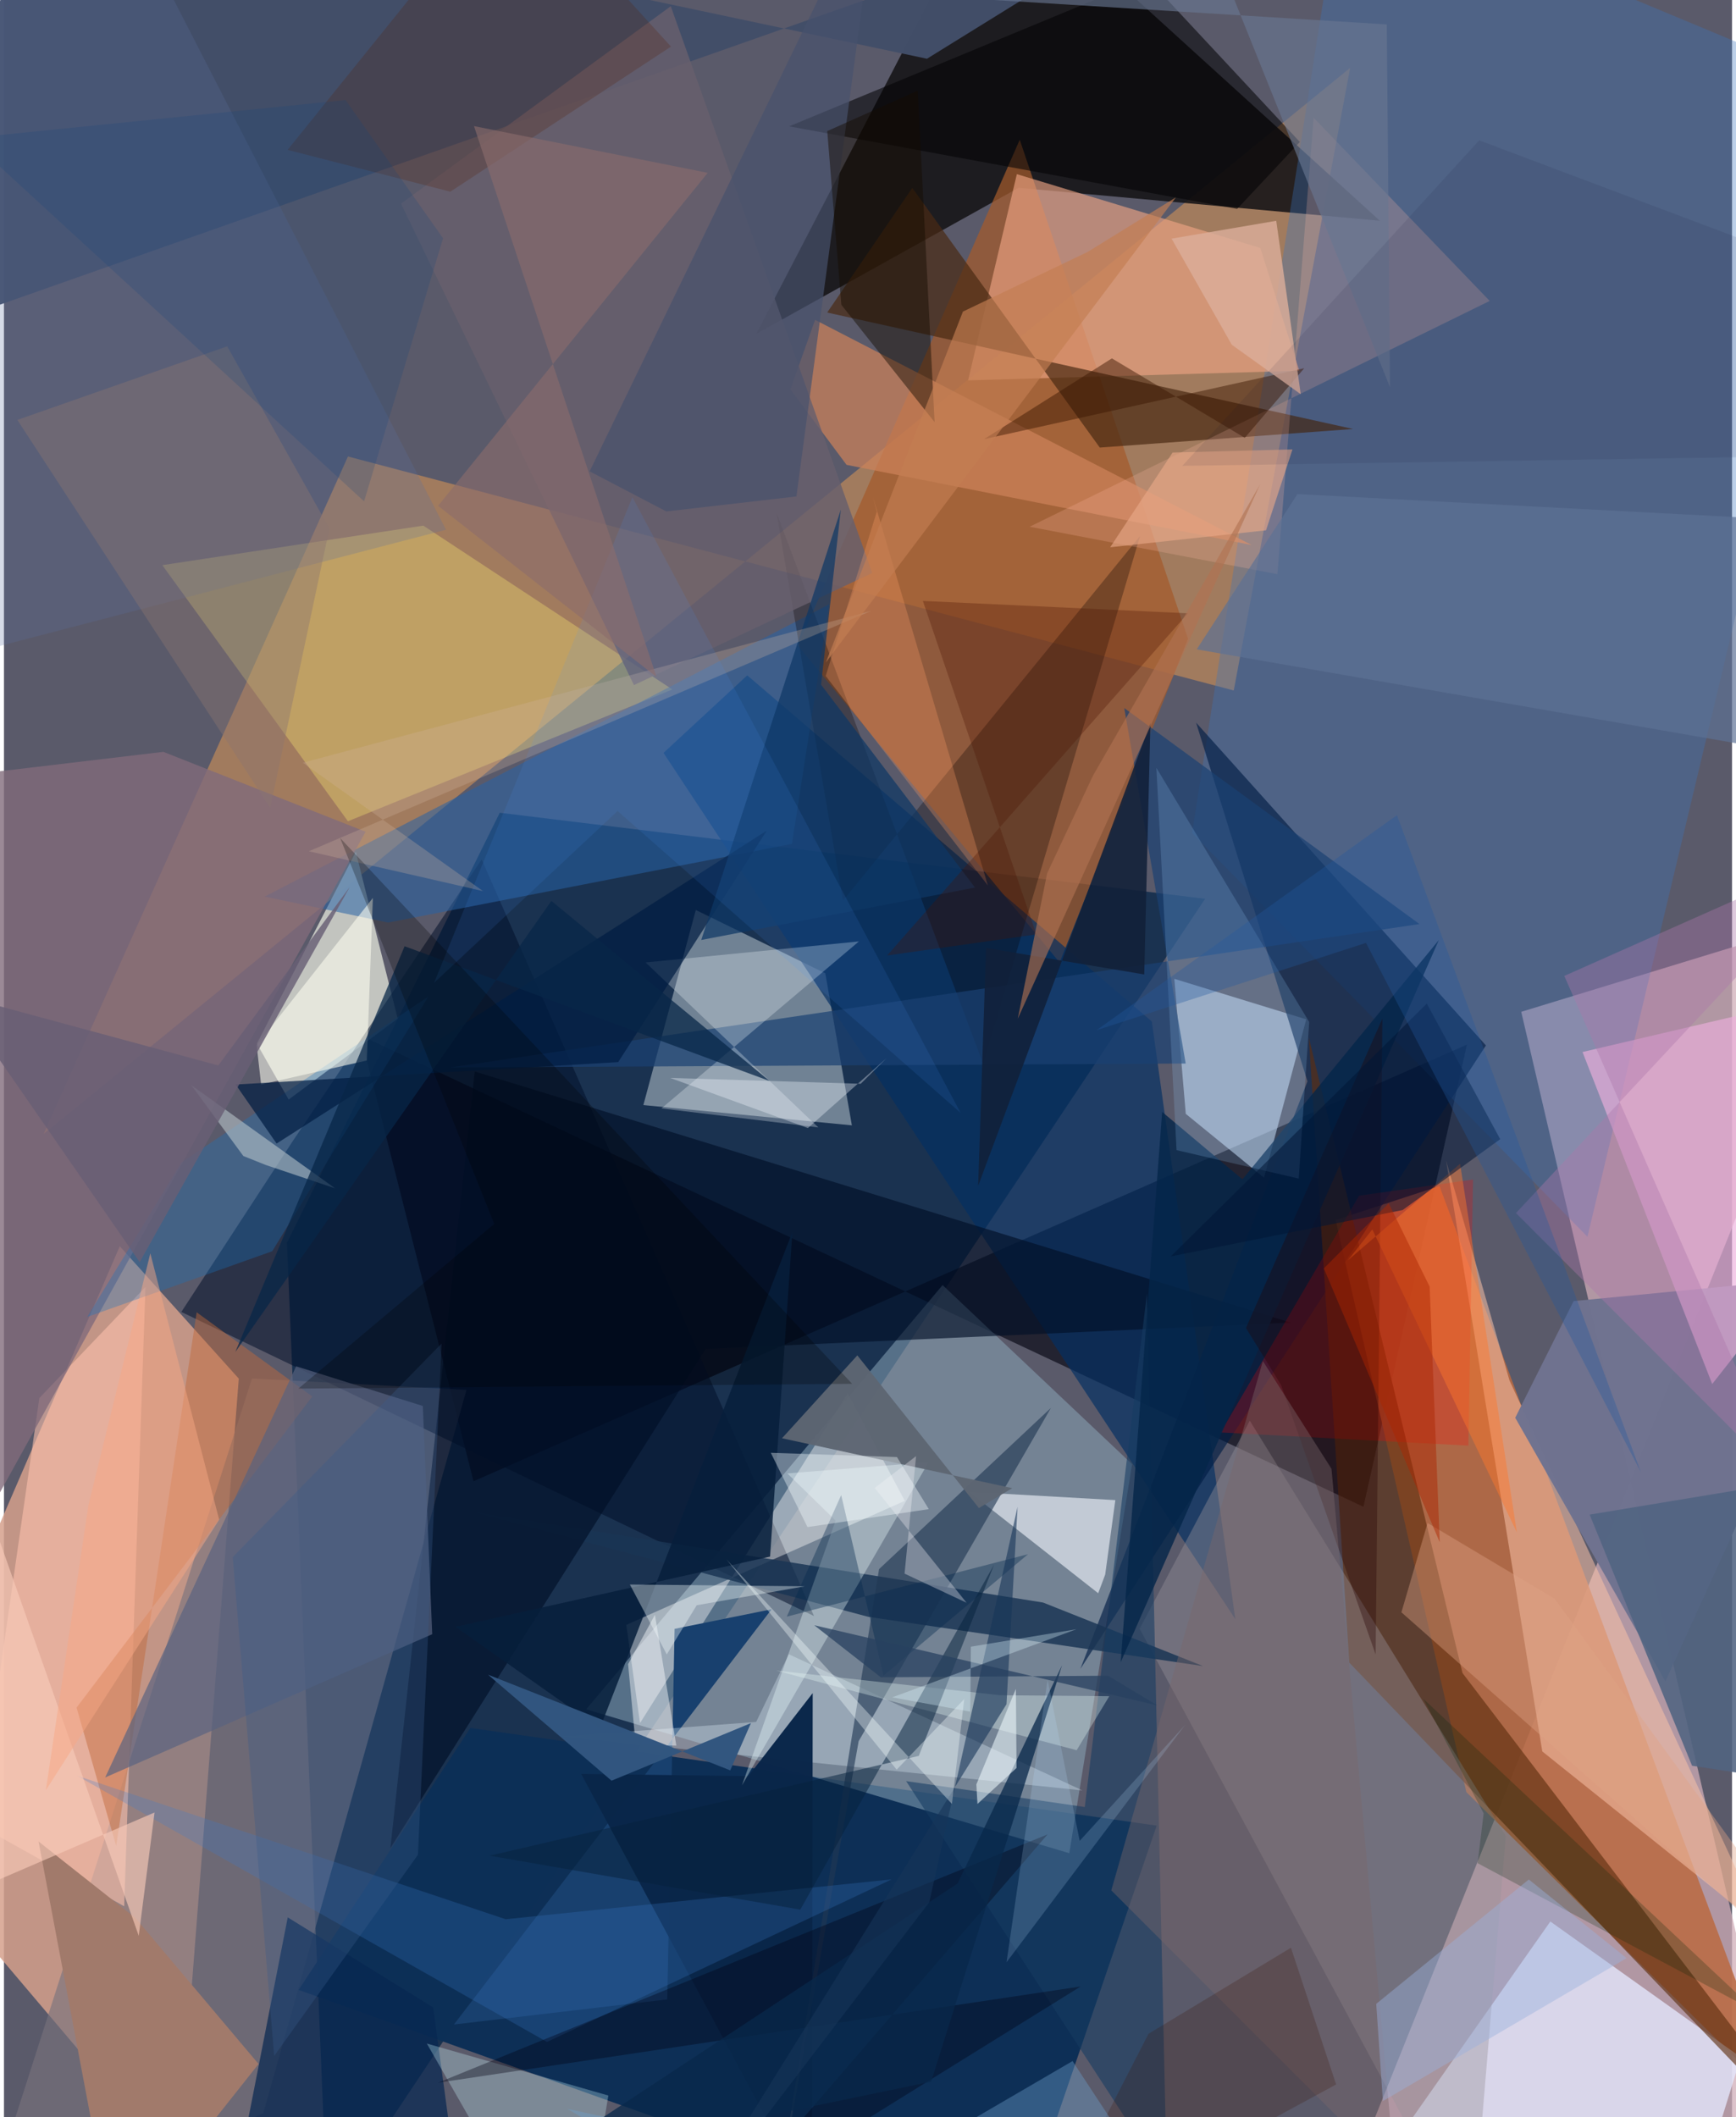 <svg xmlns="http://www.w3.org/2000/svg" width="228" height="278" viewBox="0 0 836 1024"><path fill="#5a5a6a" d="M0 0h836v1024H0z"/><path fill="#09274a" fill-opacity=".792" d="M581.075 434.724l-341.22-41.622L136.909 601.07l19.59 470.23z"/><path fill="#d0adb8" fill-opacity=".741" d="M898 439.236L638.458 1086H873.14L734.016 489.38z"/><path fill="#d49f8b" fill-opacity=".847" d="M84.089 1048.162l29.513-381.37-57.57-64.036L-62 875.75z"/><path fill="#c38b59" fill-opacity=".671" d="M166.414 220.783L594.947 333.96l56.314-301.15L19.207 548.441z"/><path fill="#0d2f56" fill-opacity=".988" d="M142.552 962.458L488.28 1086l69.38-203.014-332.035-47.24z"/><path fill="#151416" fill-opacity=".875" d="M665.627 106.772L490.82 90.842l-126.942 70.696L479.961-62z"/><path fill="#00000e" fill-opacity=".616" d="M172.481 500.786l485.189 227.98 50.06-223.496-480.578 211.153z"/><path fill="#b96a42" fill-opacity=".867" d="M694.458 573.659l-50.25 16.411 63.262 276.713 152.591 150.687z"/><path fill="#8ba8ba" fill-opacity=".533" d="M281.665 826.75L454.08 621.544l91.67 86.623-30.367 188.165z"/><path fill="#f8ffff" fill-opacity=".388" d="M410.196 544.291l-100.867-9.808 25.366-94.345 62.645 30.606z"/><path fill="#c9cbc5" fill-opacity=".933" d="M122.345 504.77l47.86-92.738 20.276 80.61-52.761 39.177z"/><path fill="#a35b2c" fill-opacity=".722" d="M510.708 465.532l62.132-156.597-81.436-241.35L384.13 312.288z"/><path fill="#e4e9fe" fill-opacity=".769" d="M811.99 1086l28.247-90.994-92.14-65.643L638.058 1086z"/><path fill="#78717c" fill-opacity=".627" d="M-14.277 1086l139.74-63.944 98.297-349.808-103.767-5.526z"/><path fill="#d3e6fb" fill-opacity=".549" d="M566.183 473.418l5.543 65.314 37.848 30.882 20.435-76.598z"/><path fill="#3b74be" fill-opacity=".337" d="M766.055 598.206L898 45.29 647.605-59.139l-72.843 462.02z"/><path fill="#033062" fill-opacity=".682" d="M319.072 364.145l40.5-37.498 195.724 167.405 40.407 289.074z"/><path fill="#eda583" fill-opacity=".639" d="M607.771 119.921l18.87 59.4-160.209 4.634 23.575-99.726z"/><path fill="#001d44" fill-opacity=".647" d="M520.735 807.187l109.86-284.193-53.881-173.484L716.93 505.644z"/><path fill="#f7c1a8" fill-opacity=".545" d="M728.323 667.638L697.667 561.3l46.537 285.813 107.205 85.854z"/><path fill="#feed72" fill-opacity=".325" d="M166.402 397.212L76.608 273.344l126.265-19.123 120.487 79.257z"/><path fill="#000f29" fill-opacity=".525" d="M391.88 781.63L85.807 634.545l53.711-82.33 91.593-136.526z"/><path fill="#5e2f0f" fill-opacity=".631" d="M650.812 804.146L898 1061.63 705.597 809.18 631.25 501.827z"/><path fill="#99929b" fill-opacity=".396" d="M602.704 687.133L726.558 888.02 710.026 1086 549.425 787.768z"/><path fill="#fefdfb" fill-opacity=".408" d="M435.8 725.912l-134.733 59.986 6.636 47.519 100.475-159.513z"/><path fill="#6f7290" fill-opacity=".988" d="M759.376 629.287l-28.27 56.44 72.642 127.48 89.65-196.843z"/><path fill="#193554" fill-opacity=".839" d="M580.101 805.827L418.265 782.03l-192.58-51.039 276.995 44.101z"/><path fill="#ffc3ad" fill-opacity=".576" d="M68.467 622.457L58.153 921.994l-70.692-39.418L17.13 676.174z"/><path fill="#2763a5" fill-opacity=".541" d="M381.2 408.147l-195.35 38.07-59.705-12.571 273.085-141.36z"/><path fill="#edafdc" fill-opacity=".647" d="M837.764 654.95l-11.36 14.453-62.742-160.575L898 477.298z"/><path fill="#4a2a13" fill-opacity=".698" d="M439.424 90.89l90.707 125.583 122.528-8.985-254.402-56.321z"/><path fill="#816a7a" fill-opacity=".792" d="M-27.387 376.046l104.5-12.408 97.843 38.645L-62 830.367z"/><path fill="#cc825a" fill-opacity=".718" d="M603.56 263.6L392.394 154.707l-11.933 33.63 27.173 36.497z"/><path fill="#f0f5fc" fill-opacity=".624" d="M466.894 721.535l70.761 4.014-4.904 36.013-3.385 9.03z"/><path fill="#000f26" fill-opacity=".639" d="M339.421 652.428L186.954 893.827l40.803-375.575 394.82 121.447z"/><path fill="#18406e" d="M371.354 778.349l-46.923 9.47-3.545 179.216-103.199 12.15z"/><path fill="#070000" fill-opacity=".294" d="M373.725 247.902L473.72 514.62l75.933-255.445-143.757 176.407z"/><path fill="#1a4172" fill-opacity=".702" d="M215.724 516.316l469.069-69.377-142.83-104.482 29.725 171.934z"/><path fill="#424e69" fill-opacity=".973" d="M-59.71 167.69L19.74-62l426.783 90.415L592.552-62z"/><path fill="#ffbba3" fill-opacity=".227" d="M633.583 56.935l-17.528 220.769-119.852-22.939 222.55-109.213z"/><path fill="#ff0400" fill-opacity=".235" d="M655.577 578.312l55.122-7.817-2.26 128.702-119.841-6.384z"/><path fill="#e2f3fc" fill-opacity=".318" d="M379.698 800.11l142.045 65.858-251.898-26.053 94.05-7.075z"/><path fill="#0a2649" fill-opacity=".984" d="M360.068 859.058l-80.818-1.073 111.65 207.807.35-246.901z"/><path fill="#685f6d" fill-opacity=".831" d="M304.773 331.36L192.086 98.478 322.585 3.003l97.47 274.139z"/><path fill="#072751" fill-opacity=".718" d="M218.06 1047.78L106.205 1086l31.082-158.635 70.376 43.55z"/><path fill="#213852" fill-opacity=".62" d="M423.349 758.93l83.145-77.976-93.013 161.184L370.241 1086z"/><path fill="#153b62" fill-opacity=".576" d="M562.614 1055.39l-9.66-429.853-30.083 248.456-86.438-12.54z"/><path fill="#a17a6b" d="M63.637 927.7l-46.901-37.032L53.599 1086l69.57-87.725z"/><path fill="#f1fafd" fill-opacity=".29" d="M318.077 536.104l75.892 9.192-83.55-79.796 103.187-10.167z"/><path fill="#c1693a" fill-opacity=".467" d="M35.12 825.905l19.173 66.94L93.22 634.707l55.955 40.7z"/><path fill="#1673bf" fill-opacity=".325" d="M129.777 605.183l75.587-123.245-119.563 80.376-45.502 74.633z"/><path fill="#030205" fill-opacity=".561" d="M553.033-10.596l73.882 79.26-30.326 32.387-216.72-39.947z"/><path fill="#112039" fill-opacity=".882" d="M471.297 573.52l83.326-223.802-2.983 121.599-76.533-12.83z"/><path fill="#fefff1" fill-opacity=".565" d="M124.4 524.521l51.147-11.605 2.924-78.605-56.216 71.257z"/><path fill="#596380" fill-opacity=".682" d="M202.642 680.021l4.537 110.39-158.213 69.285 92.388-198.865z"/><path fill="#3d7fd0" fill-opacity=".243" d="M262.712 987.609l166.732-78.63-186.729 19.287-207.484-69.47z"/><path fill="#001d42" fill-opacity=".714" d="M131.89 553.098L368.996 401.77l-71.838 111.937-185.053 10.835z"/><path fill="#eff" fill-opacity=".349" d="M357.012 863.537l90.316-156.369-68.338 5.48 23.348 22.799z"/><path fill="#cef9ff" fill-opacity=".294" d="M260.475 1086h19.985l11.925-72.468-87.815-25.147z"/><path fill="#5970a0" fill-opacity=".247" d="M50.317-62H4.099l-56.125 387.438 265.88-69.225z"/><path fill="#5e6673" fill-opacity=".961" d="M471.653 729.4l-58.816-73.855-36.444 40.093 111.391 24.126z"/><path fill="#000112" fill-opacity=".357" d="M210.008 1007.328l294.858-120.096-154.52 179.369 170.539-105.812z"/><path fill="#061f3c" fill-opacity=".859" d="M370.628 752.878l-152.179 33.959 69.835 49.176 93.14-240.147z"/><path fill="#042649" fill-opacity=".808" d="M694.15 454.677L540.243 803.97l20.063-266.177 38.815 32.612z"/><path fill="#48526d" fill-opacity=".69" d="M383.38 240.114L423.782-62 283.328 227.973l37.104 19.397z"/><path fill="#250000" fill-opacity=".337" d="M663.588 800.248l-45.732-130.333-17.009-27.605 65.994-149.63z"/><path fill="#ffa067" fill-opacity=".286" d="M422.254 247.529l-1.85-7.113 55.575 187.832-78.456-101.325z"/><path fill="#bbc8ce" fill-opacity=".565" d="M160.22 574.766L90.7 524.909l25.1 34.207 10.721 4.298z"/><path fill="#072648" fill-opacity=".741" d="M264.827 435.727L111.943 653.882l81.874-196.22 176.593 65.193z"/><path fill="#7b6769" fill-opacity=".42" d="M672.978 1051.687L535.7 914.3l73.33-256.014 33.195 52.127z"/><path fill="#3a1700" fill-opacity=".467" d="M535.99 173.337l64.286 38.425 28.759-33.648-154.877 34.288z"/><path fill="#ecfefa" fill-opacity=".318" d="M481.886 819.933L373.502 807.99l145.439 38.526 15.8-26.13z"/><path fill="#04284d" fill-opacity=".384" d="M405.029 723.117L378.7 781.913l116.716-30.201-69.923 58.746z"/><path fill="#140c00" fill-opacity=".459" d="M405.09 147.407l-6.807-84 43.778-19.566 8.156 160.327z"/><path fill="#e0a385" fill-opacity=".4" d="M750.187 773.265L898 976.003 676.042 779.81l12.663-43.19z"/><path fill="#dbad9a" fill-opacity=".812" d="M564.856 115.428l50.635-8.639 11.856 83.878-33.365-23.928z"/><path fill="#f8fafd" fill-opacity=".459" d="M325.28 844.283l-19.651-.222-3.687-39.178 12.974-23.864z"/><path fill="#06213d" fill-opacity=".514" d="M385.246 923.628l-150.298-26.1 207.616-48.264 36.397-92.44z"/><path fill="#571f00" fill-opacity=".224" d="M245.733-62L137.227 72.488l78.72 20.227 106.737-70.174z"/><path fill="#0d3765" fill-opacity=".714" d="M395.29 331.15l74.474 98.133-132.43 25.347 67.521-208.152z"/><path fill="#8a7670" fill-opacity=".412" d="M128.808 390.733L157.444 255.6l-49.445-88.09L6.486 203.1z"/><path fill="#4b1400" fill-opacity=".298" d="M499.441 451.911l-72.177 10.23 145.462-165.506-128.187-5.987z"/><path fill="#02270c" fill-opacity=".239" d="M847.97 973.224l-135.055-72.065 2.921-24.103-29.257-55.476z"/><path fill="#92c4f5" fill-opacity=".204" d="M631.436 494.304l-5.054 75.734-59.106-13.762-9.774-184.913z"/><path fill="#d0b59f" fill-opacity=".278" d="M419.593 295.441l-272.07 116.282 84.24 19.274-87.177-62.093z"/><path fill="#f8cbb9" fill-opacity=".631" d="M-2.732 909.227L-6.18 733.644l71.384 202.632 7.65-59.647z"/><path fill="#09284b" fill-opacity=".757" d="M255.294 1046.84l206.045-135.841 50.524-105.55-63.319 201.402z"/><path fill="#173558" fill-opacity=".592" d="M447.63 920.05l42.724-191.252L485 824.283l-157.544 253.165z"/><path fill="#516481" fill-opacity=".882" d="M898 710.915v155.568l-81.341-12.45-49.544-121.467z"/><path fill="#5d7194" fill-opacity=".69" d="M625.76 238.976l271.924 14.279.316 116.677-320.993-55.856z"/><path fill="#ff782b" fill-opacity=".447" d="M704.447 562.863l-54.289 46.708 11.81-14.946 69.936 146.57z"/><path fill="#c37d52" fill-opacity=".663" d="M463.922 150.701l-66.329 169.731L566.958 95.457l-42.702 26.392z"/><path fill="#f8ffff" fill-opacity=".369" d="M335.131 776.4l52.309-9.173-84.635-.848 17.848 33.805z"/><path fill="#f7ffff" fill-opacity=".357" d="M431.87 855.916l32.682-34.132-5.958 50.708-109.058-118.249z"/><path fill="#4b96f7" fill-opacity=".118" d="M304.024 240.464L462.799 538.26 296.86 392.268l-88.802 83.123z"/><path fill="#385c89" fill-opacity=".322" d="M110.662 753.128L211.703 649.82 200.276 897.1l-69.545 97.287z"/><path fill="#e9a988" fill-opacity=".624" d="M535.175 264.688l75.371-8.198 12.803-39.133-58.004 1.519z"/><path fill="#32567f" fill-opacity=".992" d="M361.371 833.409l-10.021 22.847-117.152-46.263 59.735 51.261z"/><path fill="#8b6c6c" fill-opacity=".612" d="M315.7 327.422L210.025 244.65 340.448 83.6 227.385 60.983z"/><path fill="#9ab1dc" fill-opacity=".431" d="M784.988 947.093l-47.311-38.057-73.81 60.163 3.222 47.02z"/><path fill="#ad78aa" fill-opacity=".396" d="M754.848 472.01l108.165 246.449-131.556-131.742L898 408.433z"/><path fill="#695f75" fill-opacity=".824" d="M65.653 610.452l101.655-181.494-63.619 86.357-127.91-34.629z"/><path fill="#001635" fill-opacity=".529" d="M676.63 585.263l47.21-34.285-35.502-65.564-123.89 122.27z"/><path fill="#27415f" fill-opacity=".745" d="M557.948 824.824l-23.801-14.34-109.962.763-32.191-25.176z"/><path fill="#687691" fill-opacity=".635" d="M670.547 187.33l-94.21-234.492L439.636-2.444l229.352 14.266z"/><path fill="#f1eff3" fill-opacity=".345" d="M435.686 761.108l29.998 14.088-44.44-55.537 20.017-15.384z"/><path fill="#000102" fill-opacity=".255" d="M410.32 669.3l-267.874 2.311 94.733-79.648-74.536-186.641z"/><path fill="#f0f6ff" fill-opacity=".357" d="M388.918 545.606l37.917-33.669-12.364 12.25-92.165-2.831z"/><path fill="#3f1a0d" fill-opacity=".251" d="M553.714 983.664l68.9-41.617 21.854 66.125L501.085 1086z"/><path fill="#6da0ca" fill-opacity=".396" d="M516.958 996.867L374.7 1079.82l-102.26-59.889L575.49 1086z"/><path fill="#f6a785" fill-opacity=".486" d="M70.803 606.193l-29.9 121.626-20.637 138.035 83.846-130.847z"/><path fill="#def7ff" fill-opacity=".329" d="M467.758 796.446l51.092-8.445-89.098 32.943 37.737 6.933z"/><path fill="#b07253" fill-opacity=".624" d="M490.453 492.695l117.21-258.379-80.884 140.961-22.106 47.087z"/><path fill="#bbdfff" fill-opacity=".184" d="M485.02 949.067l19.854-136.654 15.534 77.955 50.941-55.997z"/><path fill="#0e152f" fill-opacity=".09" d="M570.072 225.312L898 220.228l-57.94-104.783-126.39-47.566z"/><path fill="#f1fbff" fill-opacity=".553" d="M470.423 863.042l.533 9.471 18.895-17.412-.309-38.262z"/><path fill="#2459a0" fill-opacity=".329" d="M673.89 394.261l118.049 317.847-133.021-256.065-130.34 42.217z"/><path fill="#12447e" fill-opacity=".196" d="M-16.965 66.822l191.192 175.68 38.2-127.25-47.164-66.861z"/><path fill="#ab2600" fill-opacity=".467" d="M638.528 613.473l56.058 132.473-4.88-123.65-19.824-40.327z"/><path fill="#f4feff" fill-opacity=".38" d="M388.719 738.587l58.698-8.666-15.403-25.193-61.04-2.059z"/></svg>